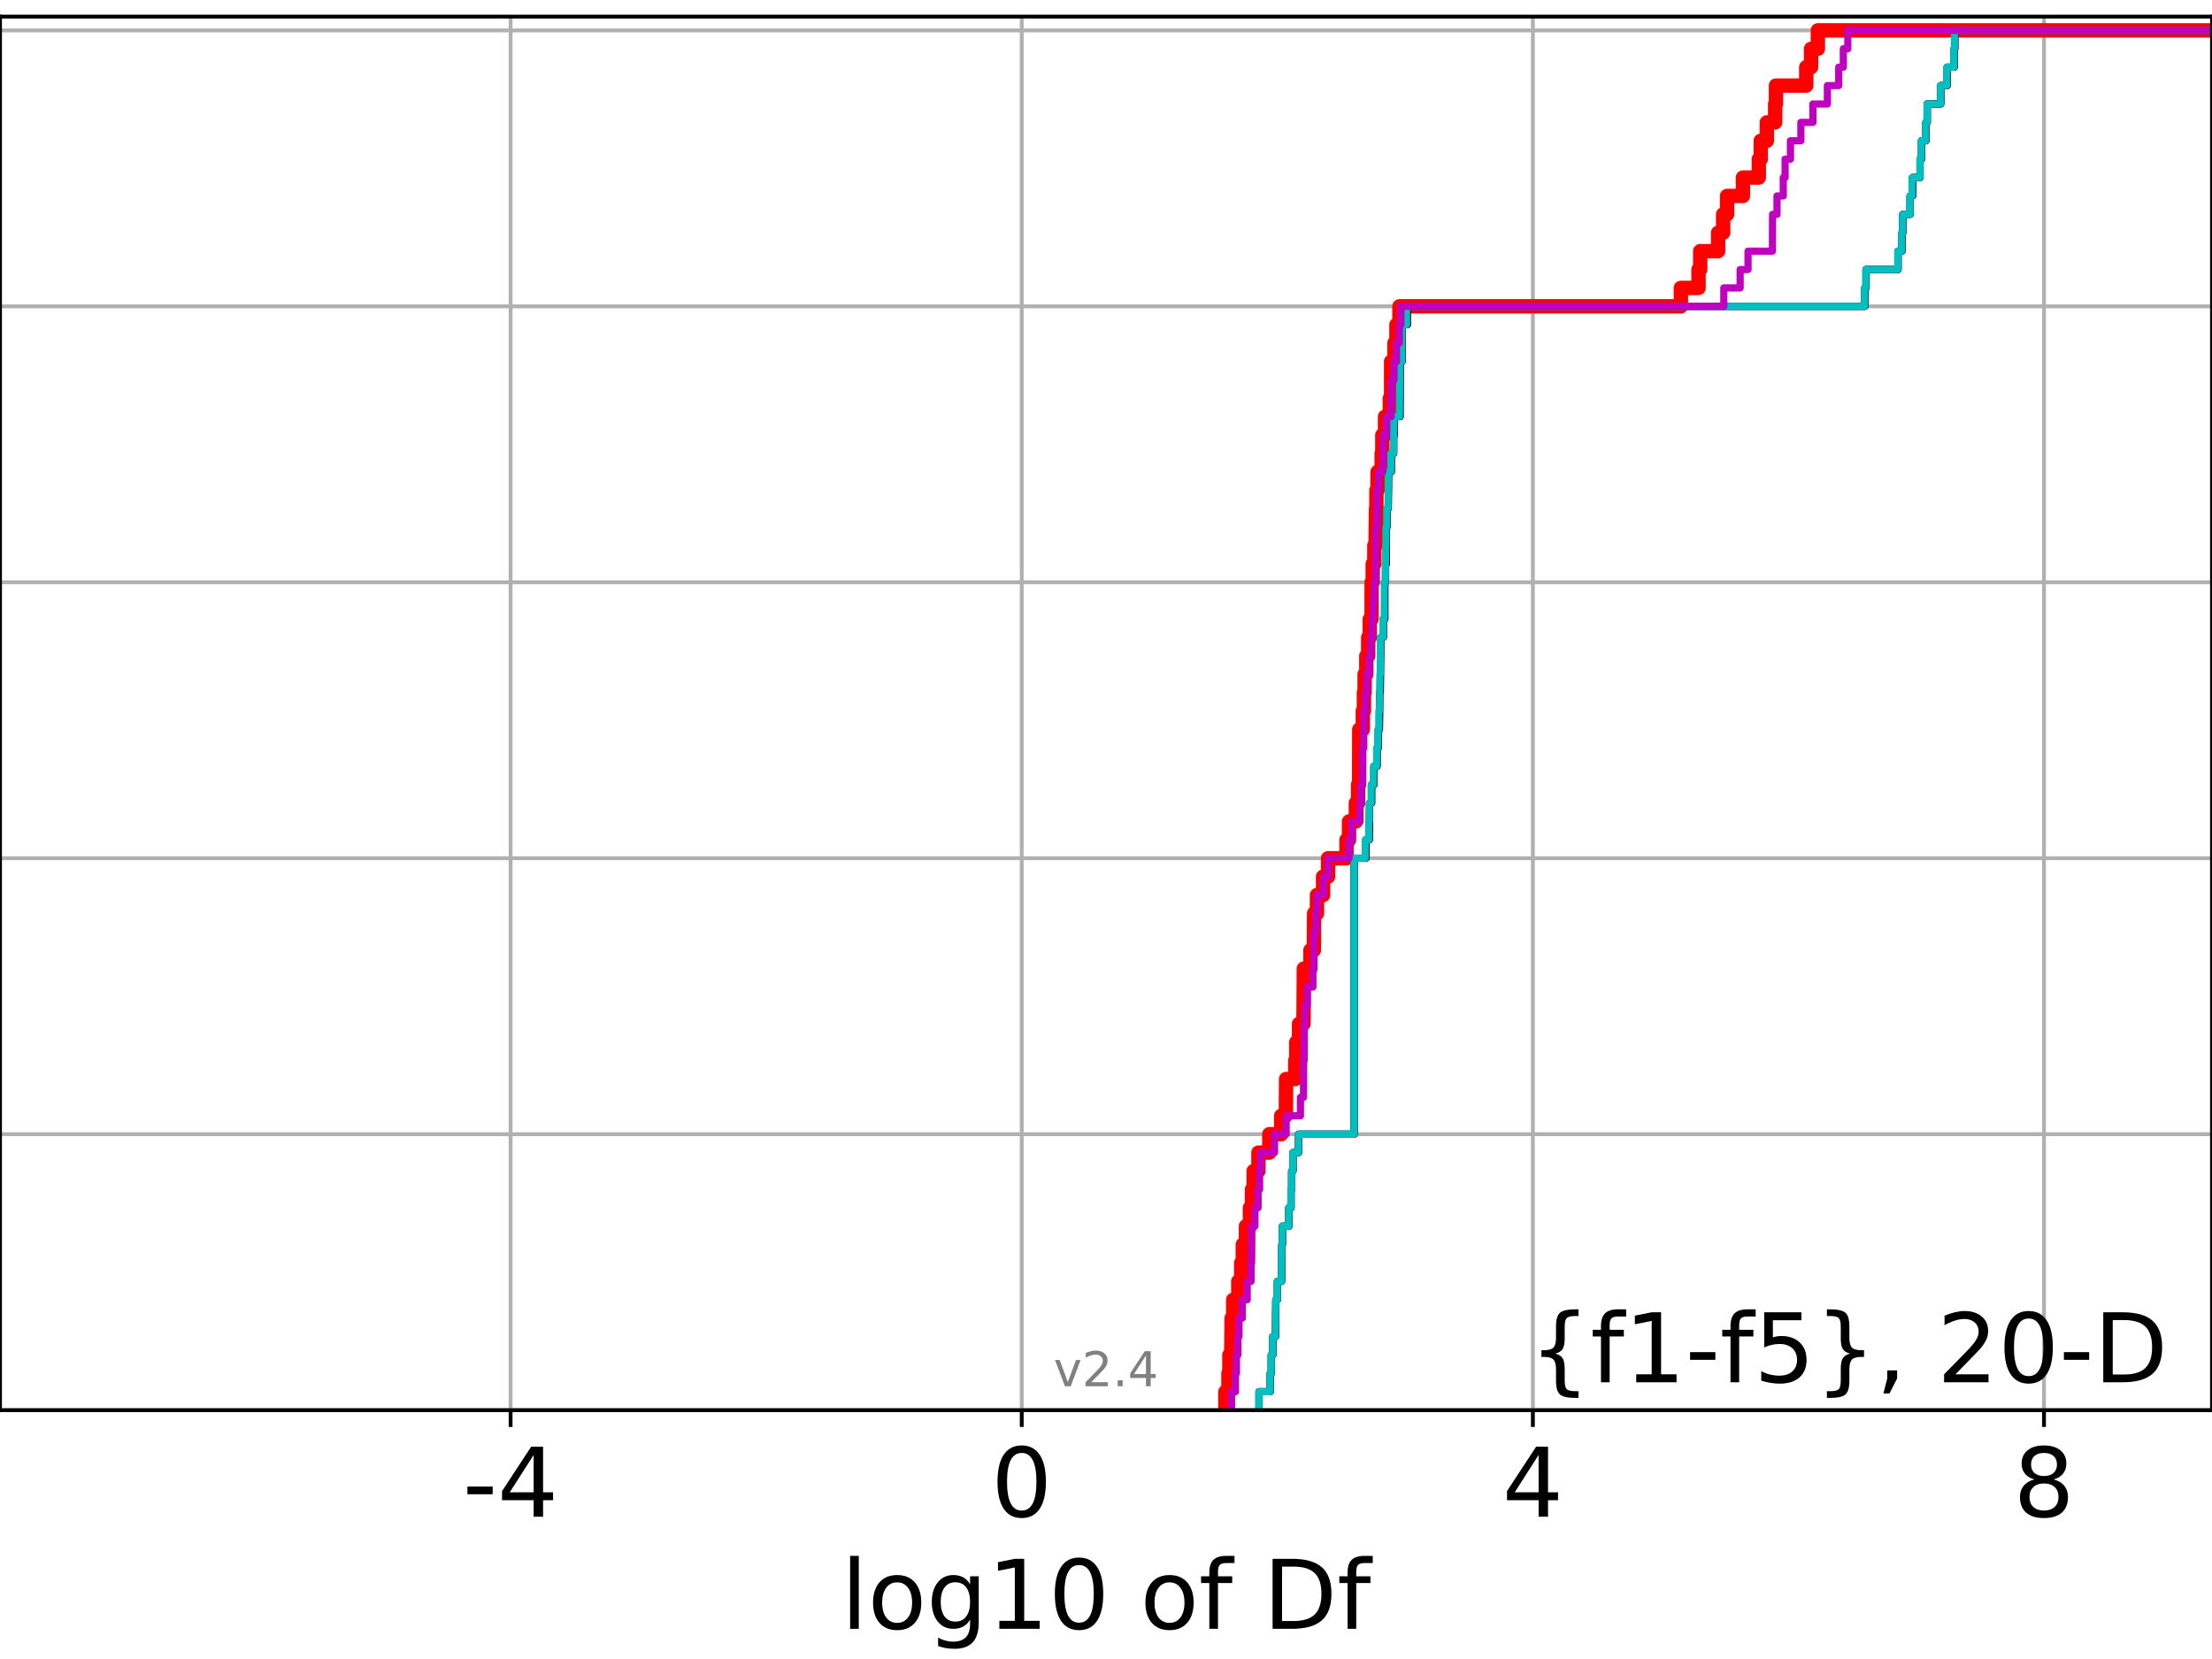 <?xml version="1.0" encoding="utf-8" standalone="no"?>
<!DOCTYPE svg PUBLIC "-//W3C//DTD SVG 1.1//EN"
  "http://www.w3.org/Graphics/SVG/1.1/DTD/svg11.dtd">
<!-- Created with matplotlib (https://matplotlib.org/) -->
<svg height="345.6pt" version="1.1" viewBox="0 0 460.8 345.6" width="460.8pt" xmlns="http://www.w3.org/2000/svg" xmlns:xlink="http://www.w3.org/1999/xlink">
 <defs>
  <style type="text/css">*{stroke-linecap:butt;stroke-linejoin:round;}</style>
 </defs>
 <g id="figure_1">
  <g id="patch_1">
   <path d="M 0 345.6 
L 460.8 345.6 
L 460.8 0 
L 0 0 
z
" style="fill:#ffffff;"/>
  </g>
  <g id="axes_1">
   <g id="patch_2">
    <path d="M 0 293.76 
L 460.8 293.76 
L 460.8 3.456 
L 0 3.456 
z
" style="fill:#ffffff;"/>
   </g>
   <g id="matplotlib.axis_1">
    <g id="xtick_1">
     <g id="line2d_1">
      <path clip-path="url(#p04102fc86c)" d="M 106.365 293.76 
L 106.365 3.456 
" style="fill:none;stroke:#b0b0b0;stroke-linecap:square;stroke-width:0.8;"/>
     </g>
     <g id="line2d_2">
      <defs>
       <path d="M 0 0 
L 0 3.5 
" id="m30e78bd4e6" style="stroke:#000000;stroke-width:0.8;"/>
      </defs>
      <g>
       <use style="stroke:#000000;stroke-width:0.8;" x="106.365" xlink:href="#m30e78bd4e6" y="293.76"/>
      </g>
     </g>
     <g id="text_1">
      <!-- -4 -->
      <g transform="translate(96.394 315.957)scale(0.2 -0.2)">
       <defs>
        <path d="M 4.891 31.391 
L 31.203 31.391 
L 31.203 23.391 
L 4.891 23.391 
z
" id="DejaVuSans-45"/>
        <path d="M 37.797 64.312 
L 12.891 25.391 
L 37.797 25.391 
z
M 35.203 72.906 
L 47.609 72.906 
L 47.609 25.391 
L 58.016 25.391 
L 58.016 17.188 
L 47.609 17.188 
L 47.609 0 
L 37.797 0 
L 37.797 17.188 
L 4.891 17.188 
L 4.891 26.703 
z
" id="DejaVuSans-52"/>
       </defs>
       <use xlink:href="#DejaVuSans-45"/>
       <use x="36.084" xlink:href="#DejaVuSans-52"/>
      </g>
     </g>
    </g>
    <g id="xtick_2">
     <g id="line2d_3">
      <path clip-path="url(#p04102fc86c)" d="M 212.845 293.76 
L 212.845 3.456 
" style="fill:none;stroke:#b0b0b0;stroke-linecap:square;stroke-width:0.8;"/>
     </g>
     <g id="line2d_4">
      <g>
       <use style="stroke:#000000;stroke-width:0.8;" x="212.845" xlink:href="#m30e78bd4e6" y="293.76"/>
      </g>
     </g>
     <g id="text_2">
      <!-- 0 -->
      <g transform="translate(206.482 315.957)scale(0.2 -0.2)">
       <defs>
        <path d="M 31.781 66.406 
Q 24.172 66.406 20.328 58.906 
Q 16.5 51.422 16.5 36.375 
Q 16.5 21.391 20.328 13.891 
Q 24.172 6.391 31.781 6.391 
Q 39.453 6.391 43.281 13.891 
Q 47.125 21.391 47.125 36.375 
Q 47.125 51.422 43.281 58.906 
Q 39.453 66.406 31.781 66.406 
z
M 31.781 74.219 
Q 44.047 74.219 50.516 64.516 
Q 56.984 54.828 56.984 36.375 
Q 56.984 17.969 50.516 8.266 
Q 44.047 -1.422 31.781 -1.422 
Q 19.531 -1.422 13.062 8.266 
Q 6.594 17.969 6.594 36.375 
Q 6.594 54.828 13.062 64.516 
Q 19.531 74.219 31.781 74.219 
z
" id="DejaVuSans-48"/>
       </defs>
       <use xlink:href="#DejaVuSans-48"/>
      </g>
     </g>
    </g>
    <g id="xtick_3">
     <g id="line2d_5">
      <path clip-path="url(#p04102fc86c)" d="M 319.324 293.76 
L 319.324 3.456 
" style="fill:none;stroke:#b0b0b0;stroke-linecap:square;stroke-width:0.8;"/>
     </g>
     <g id="line2d_6">
      <g>
       <use style="stroke:#000000;stroke-width:0.8;" x="319.324" xlink:href="#m30e78bd4e6" y="293.76"/>
      </g>
     </g>
     <g id="text_3">
      <!-- 4 -->
      <g transform="translate(312.962 315.957)scale(0.2 -0.2)">
       <use xlink:href="#DejaVuSans-52"/>
      </g>
     </g>
    </g>
    <g id="xtick_4">
     <g id="line2d_7">
      <path clip-path="url(#p04102fc86c)" d="M 425.804 293.76 
L 425.804 3.456 
" style="fill:none;stroke:#b0b0b0;stroke-linecap:square;stroke-width:0.8;"/>
     </g>
     <g id="line2d_8">
      <g>
       <use style="stroke:#000000;stroke-width:0.8;" x="425.804" xlink:href="#m30e78bd4e6" y="293.76"/>
      </g>
     </g>
     <g id="text_4">
      <!-- 8 -->
      <g transform="translate(419.442 315.957)scale(0.2 -0.2)">
       <defs>
        <path d="M 31.781 34.625 
Q 24.75 34.625 20.719 30.859 
Q 16.703 27.094 16.703 20.516 
Q 16.703 13.922 20.719 10.156 
Q 24.75 6.391 31.781 6.391 
Q 38.812 6.391 42.859 10.172 
Q 46.922 13.969 46.922 20.516 
Q 46.922 27.094 42.891 30.859 
Q 38.875 34.625 31.781 34.625 
z
M 21.922 38.812 
Q 15.578 40.375 12.031 44.719 
Q 8.5 49.078 8.5 55.328 
Q 8.5 64.062 14.719 69.141 
Q 20.953 74.219 31.781 74.219 
Q 42.672 74.219 48.875 69.141 
Q 55.078 64.062 55.078 55.328 
Q 55.078 49.078 51.531 44.719 
Q 48 40.375 41.703 38.812 
Q 48.828 37.156 52.797 32.312 
Q 56.781 27.484 56.781 20.516 
Q 56.781 9.906 50.312 4.234 
Q 43.844 -1.422 31.781 -1.422 
Q 19.734 -1.422 13.25 4.234 
Q 6.781 9.906 6.781 20.516 
Q 6.781 27.484 10.781 32.312 
Q 14.797 37.156 21.922 38.812 
z
M 18.312 54.391 
Q 18.312 48.734 21.844 45.562 
Q 25.391 42.391 31.781 42.391 
Q 38.141 42.391 41.719 45.562 
Q 45.312 48.734 45.312 54.391 
Q 45.312 60.062 41.719 63.234 
Q 38.141 66.406 31.781 66.406 
Q 25.391 66.406 21.844 63.234 
Q 18.312 60.062 18.312 54.391 
z
" id="DejaVuSans-56"/>
       </defs>
       <use xlink:href="#DejaVuSans-56"/>
      </g>
     </g>
    </g>
    <g id="text_5">
     <!-- log10 of Df -->
     <g transform="translate(175.214 339.313)scale(0.2 -0.2)">
      <defs>
       <path d="M 9.422 75.984 
L 18.406 75.984 
L 18.406 0 
L 9.422 0 
z
" id="DejaVuSans-108"/>
       <path d="M 30.609 48.391 
Q 23.391 48.391 19.188 42.75 
Q 14.984 37.109 14.984 27.297 
Q 14.984 17.484 19.156 11.844 
Q 23.344 6.203 30.609 6.203 
Q 37.797 6.203 41.984 11.859 
Q 46.188 17.531 46.188 27.297 
Q 46.188 37.016 41.984 42.703 
Q 37.797 48.391 30.609 48.391 
z
M 30.609 56 
Q 42.328 56 49.016 48.375 
Q 55.719 40.766 55.719 27.297 
Q 55.719 13.875 49.016 6.219 
Q 42.328 -1.422 30.609 -1.422 
Q 18.844 -1.422 12.172 6.219 
Q 5.516 13.875 5.516 27.297 
Q 5.516 40.766 12.172 48.375 
Q 18.844 56 30.609 56 
z
" id="DejaVuSans-111"/>
       <path d="M 45.406 27.984 
Q 45.406 37.75 41.375 43.109 
Q 37.359 48.484 30.078 48.484 
Q 22.859 48.484 18.828 43.109 
Q 14.797 37.75 14.797 27.984 
Q 14.797 18.266 18.828 12.891 
Q 22.859 7.516 30.078 7.516 
Q 37.359 7.516 41.375 12.891 
Q 45.406 18.266 45.406 27.984 
z
M 54.391 6.781 
Q 54.391 -7.172 48.188 -13.984 
Q 42 -20.797 29.203 -20.797 
Q 24.469 -20.797 20.266 -20.094 
Q 16.062 -19.391 12.109 -17.922 
L 12.109 -9.188 
Q 16.062 -11.328 19.922 -12.344 
Q 23.781 -13.375 27.781 -13.375 
Q 36.625 -13.375 41.016 -8.766 
Q 45.406 -4.156 45.406 5.172 
L 45.406 9.625 
Q 42.625 4.781 38.281 2.391 
Q 33.938 0 27.875 0 
Q 17.828 0 11.672 7.656 
Q 5.516 15.328 5.516 27.984 
Q 5.516 40.672 11.672 48.328 
Q 17.828 56 27.875 56 
Q 33.938 56 38.281 53.609 
Q 42.625 51.219 45.406 46.391 
L 45.406 54.688 
L 54.391 54.688 
z
" id="DejaVuSans-103"/>
       <path d="M 12.406 8.297 
L 28.516 8.297 
L 28.516 63.922 
L 10.984 60.406 
L 10.984 69.391 
L 28.422 72.906 
L 38.281 72.906 
L 38.281 8.297 
L 54.391 8.297 
L 54.391 0 
L 12.406 0 
z
" id="DejaVuSans-49"/>
       <path id="DejaVuSans-32"/>
       <path d="M 37.109 75.984 
L 37.109 68.5 
L 28.516 68.5 
Q 23.688 68.5 21.797 66.547 
Q 19.922 64.594 19.922 59.516 
L 19.922 54.688 
L 34.719 54.688 
L 34.719 47.703 
L 19.922 47.703 
L 19.922 0 
L 10.891 0 
L 10.891 47.703 
L 2.297 47.703 
L 2.297 54.688 
L 10.891 54.688 
L 10.891 58.5 
Q 10.891 67.625 15.141 71.797 
Q 19.391 75.984 28.609 75.984 
z
" id="DejaVuSans-102"/>
       <path d="M 19.672 64.797 
L 19.672 8.109 
L 31.594 8.109 
Q 46.688 8.109 53.688 14.938 
Q 60.688 21.781 60.688 36.531 
Q 60.688 51.172 53.688 57.984 
Q 46.688 64.797 31.594 64.797 
z
M 9.812 72.906 
L 30.078 72.906 
Q 51.266 72.906 61.172 64.094 
Q 71.094 55.281 71.094 36.531 
Q 71.094 17.672 61.125 8.828 
Q 51.172 0 30.078 0 
L 9.812 0 
z
" id="DejaVuSans-68"/>
      </defs>
      <use xlink:href="#DejaVuSans-108"/>
      <use x="27.783" xlink:href="#DejaVuSans-111"/>
      <use x="88.965" xlink:href="#DejaVuSans-103"/>
      <use x="152.441" xlink:href="#DejaVuSans-49"/>
      <use x="216.064" xlink:href="#DejaVuSans-48"/>
      <use x="279.688" xlink:href="#DejaVuSans-32"/>
      <use x="311.475" xlink:href="#DejaVuSans-111"/>
      <use x="372.656" xlink:href="#DejaVuSans-102"/>
      <use x="407.861" xlink:href="#DejaVuSans-32"/>
      <use x="439.648" xlink:href="#DejaVuSans-68"/>
      <use x="516.65" xlink:href="#DejaVuSans-102"/>
     </g>
    </g>
   </g>
   <g id="matplotlib.axis_2">
    <g id="ytick_1">
     <g id="line2d_9">
      <path clip-path="url(#p04102fc86c)" d="M 0 293.76 
L 460.8 293.76 
" style="fill:none;stroke:#b0b0b0;stroke-linecap:square;stroke-width:0.8;"/>
     </g>
     <g id="line2d_10">
      <defs>
       <path d="M 0 0 
L -3.5 0 
" id="mb11730f06c" style="stroke:#000000;stroke-width:0.8;"/>
      </defs>
      <g>
       <use style="stroke:#000000;stroke-width:0.8;" x="0" xlink:href="#mb11730f06c" y="293.76"/>
      </g>
     </g>
    </g>
    <g id="ytick_2">
     <g id="line2d_11">
      <path clip-path="url(#p04102fc86c)" d="M 0 236.274 
L 460.8 236.274 
" style="fill:none;stroke:#b0b0b0;stroke-linecap:square;stroke-width:0.8;"/>
     </g>
     <g id="line2d_12">
      <g>
       <use style="stroke:#000000;stroke-width:0.8;" x="0" xlink:href="#mb11730f06c" y="236.274"/>
      </g>
     </g>
    </g>
    <g id="ytick_3">
     <g id="line2d_13">
      <path clip-path="url(#p04102fc86c)" d="M 0 178.788 
L 460.8 178.788 
" style="fill:none;stroke:#b0b0b0;stroke-linecap:square;stroke-width:0.8;"/>
     </g>
     <g id="line2d_14">
      <g>
       <use style="stroke:#000000;stroke-width:0.8;" x="0" xlink:href="#mb11730f06c" y="178.788"/>
      </g>
     </g>
    </g>
    <g id="ytick_4">
     <g id="line2d_15">
      <path clip-path="url(#p04102fc86c)" d="M 0 121.302 
L 460.8 121.302 
" style="fill:none;stroke:#b0b0b0;stroke-linecap:square;stroke-width:0.8;"/>
     </g>
     <g id="line2d_16">
      <g>
       <use style="stroke:#000000;stroke-width:0.8;" x="0" xlink:href="#mb11730f06c" y="121.302"/>
      </g>
     </g>
    </g>
    <g id="ytick_5">
     <g id="line2d_17">
      <path clip-path="url(#p04102fc86c)" d="M 0 63.816 
L 460.8 63.816 
" style="fill:none;stroke:#b0b0b0;stroke-linecap:square;stroke-width:0.8;"/>
     </g>
     <g id="line2d_18">
      <g>
       <use style="stroke:#000000;stroke-width:0.8;" x="0" xlink:href="#mb11730f06c" y="63.816"/>
      </g>
     </g>
    </g>
    <g id="ytick_6">
     <g id="line2d_19">
      <path clip-path="url(#p04102fc86c)" d="M 0 6.33 
L 460.8 6.33 
" style="fill:none;stroke:#b0b0b0;stroke-linecap:square;stroke-width:0.8;"/>
     </g>
     <g id="line2d_20">
      <g>
       <use style="stroke:#000000;stroke-width:0.8;" x="0" xlink:href="#mb11730f06c" y="6.33"/>
      </g>
     </g>
    </g>
   </g>
   <g id="line2d_21">
    <path clip-path="url(#p04102fc86c)" d="M 255.278 293.76 
L 255.278 289.928 
L 255.909 289.928 
L 255.909 286.095 
L 256.105 286.095 
L 256.105 282.263 
L 256.487 282.263 
L 256.569 274.598 
L 256.897 274.598 
L 256.897 270.766 
L 257.962 270.766 
L 257.962 266.933 
L 258.567 266.933 
L 258.567 263.101 
L 258.901 263.101 
L 258.901 259.268 
L 259.558 259.268 
L 259.558 255.436 
L 260.396 255.436 
L 260.396 251.604 
L 260.817 251.604 
L 260.817 247.771 
L 261.168 247.771 
L 261.168 243.939 
L 262.16 243.939 
L 262.16 240.106 
L 264.43 240.106 
L 264.43 236.274 
L 266.903 236.274 
L 266.903 232.442 
L 267.865 232.442 
L 267.921 224.777 
L 269.831 224.777 
L 269.831 220.944 
L 270.045 220.944 
L 270.045 217.112 
L 270.616 217.112 
L 270.616 213.28 
L 271.541 213.28 
L 271.612 201.782 
L 272.993 201.782 
L 272.993 197.95 
L 273.698 197.95 
L 273.756 190.285 
L 274.351 190.285 
L 274.351 186.453 
L 275.624 186.453 
L 275.624 182.621 
L 276.667 182.621 
L 276.667 178.788 
L 280.506 178.788 
L 280.506 174.956 
L 281.034 174.956 
L 281.034 171.123 
L 282.452 171.123 
L 282.452 167.291 
L 282.921 167.291 
L 282.921 163.459 
L 283.132 163.459 
L 283.163 151.961 
L 283.899 151.961 
L 283.899 148.129 
L 284.129 148.129 
L 284.129 144.297 
L 284.274 144.297 
L 284.274 140.464 
L 284.631 140.464 
L 284.631 136.632 
L 285.025 136.632 
L 285.025 132.799 
L 285.35 132.799 
L 285.35 128.967 
L 285.726 128.967 
L 285.739 121.302 
L 285.964 121.302 
L 285.964 117.47 
L 286.305 117.47 
L 286.305 113.637 
L 286.559 113.637 
L 286.653 105.973 
L 286.729 105.973 
L 286.729 102.14 
L 286.975 102.14 
L 286.975 98.308 
L 287.827 98.308 
L 287.827 94.475 
L 287.97 94.475 
L 287.97 90.643 
L 288.531 90.643 
L 288.531 86.811 
L 289.533 86.811 
L 289.533 82.978 
L 289.794 82.978 
L 289.798 75.313 
L 290.487 75.313 
L 290.487 71.481 
L 290.909 71.481 
L 290.909 67.649 
L 291.533 67.649 
L 291.533 63.816 
L 350.158 63.816 
L 350.158 59.984 
L 353.834 59.984 
L 353.834 56.151 
L 354.189 56.151 
L 354.189 52.319 
L 357.915 52.319 
L 357.915 48.487 
L 358.964 48.487 
L 358.964 44.654 
L 359.783 44.654 
L 359.783 40.822 
L 363.082 40.822 
L 363.082 36.989 
L 366.392 36.989 
L 366.392 33.157 
L 366.798 33.157 
L 366.798 29.325 
L 368.068 29.325 
L 368.068 25.492 
L 369.802 25.492 
L 369.802 21.66 
L 369.97 21.66 
L 369.97 17.827 
L 376.278 17.827 
L 376.278 13.995 
L 377.283 13.995 
L 377.283 10.163 
L 378.698 10.163 
L 378.698 6.33 
L 378.698 6.33 
L 460.8 6.33 
L 460.8 6.33 
" style="fill:none;stroke:#ff0000;stroke-linecap:square;stroke-width:3;"/>
   </g>
   <g id="line2d_22">
    <path clip-path="url(#p04102fc86c)" d="M 262.282 293.76 
L 262.282 289.928 
L 264.617 289.928 
L 264.617 286.095 
L 264.837 286.095 
L 264.837 282.263 
L 265.151 282.263 
L 265.151 278.43 
L 265.707 278.43 
L 265.786 270.766 
L 266.113 270.766 
L 266.113 266.933 
L 266.979 266.933 
L 267.034 259.268 
L 267.15 259.268 
L 267.15 255.436 
L 268.493 255.436 
L 268.493 251.604 
L 268.948 251.604 
L 268.948 247.771 
L 269.087 247.771 
L 269.087 243.939 
L 269.351 243.939 
L 269.351 240.106 
L 270.512 240.106 
L 270.512 236.274 
L 282.09 236.274 
L 282.09 178.788 
L 284.549 178.788 
L 284.549 174.956 
L 285.234 174.956 
L 285.321 167.291 
L 285.733 167.291 
L 285.733 163.459 
L 286.233 163.459 
L 286.233 159.626 
L 286.869 159.626 
L 286.869 155.794 
L 287.14 155.794 
L 287.14 151.961 
L 287.356 151.961 
L 287.433 144.297 
L 287.539 144.297 
L 287.632 132.799 
L 288.163 132.799 
L 288.163 128.967 
L 288.478 128.967 
L 288.479 121.302 
L 288.643 121.302 
L 288.643 117.47 
L 288.807 117.47 
L 288.822 109.805 
L 288.939 109.805 
L 288.939 105.973 
L 289.199 105.973 
L 289.266 98.308 
L 289.828 98.308 
L 289.828 94.475 
L 290.325 94.475 
L 290.325 90.643 
L 290.47 90.643 
L 290.47 86.811 
L 291.645 86.811 
L 291.688 75.313 
L 292.079 75.313 
L 292.109 67.649 
L 293.171 67.649 
L 293.171 63.816 
L 388.481 63.816 
L 388.481 59.984 
L 388.736 59.984 
L 388.736 56.151 
L 395.399 56.151 
L 395.399 52.319 
L 396.225 52.319 
L 396.225 48.487 
L 396.391 48.487 
L 396.391 44.654 
L 397.914 44.654 
L 397.914 40.822 
L 398.435 40.822 
L 398.435 36.989 
L 399.984 36.989 
L 399.984 33.157 
L 400.296 33.157 
L 400.296 29.325 
L 401.206 29.325 
L 401.206 25.492 
L 401.481 25.492 
L 401.481 21.66 
L 404.291 21.66 
L 404.291 17.827 
L 405.642 17.827 
L 405.642 13.995 
L 407.081 13.995 
L 407.081 10.163 
L 407.215 10.163 
L 407.215 6.33 
L 407.215 6.33 
L 460.8 6.33 
L 460.8 6.33 
" style="fill:none;stroke:#00bfbf;stroke-linecap:square;stroke-width:1.5;"/>
   </g>
   <g id="line2d_23">
    <path clip-path="url(#p04102fc86c)" d="M 262.282 293.76 
L 262.282 289.928 
L 264.617 289.928 
L 264.617 286.095 
L 264.837 286.095 
L 264.837 282.263 
L 265.151 282.263 
L 265.151 278.43 
L 265.707 278.43 
L 265.786 270.766 
L 266.113 270.766 
L 266.113 266.933 
L 266.979 266.933 
L 267.034 259.268 
L 267.15 259.268 
L 267.15 255.436 
L 268.493 255.436 
L 268.493 251.604 
L 268.948 251.604 
L 268.948 247.771 
L 269.087 247.771 
L 269.087 243.939 
L 269.351 243.939 
L 269.351 240.106 
L 270.512 240.106 
L 270.512 236.274 
L 282.09 236.274 
L 282.09 178.788 
L 284.548 178.788 
L 284.548 174.956 
L 285.234 174.956 
L 285.32 167.291 
L 285.732 167.291 
L 285.732 163.459 
L 286.233 163.459 
L 286.233 159.626 
L 286.868 159.626 
L 286.868 155.794 
L 287.139 155.794 
L 287.139 151.961 
L 287.355 151.961 
L 287.433 144.297 
L 287.539 144.297 
L 287.631 132.799 
L 288.162 132.799 
L 288.162 128.967 
L 288.477 128.967 
L 288.478 121.302 
L 288.642 121.302 
L 288.642 117.47 
L 288.806 117.47 
L 288.82 109.805 
L 288.939 109.805 
L 288.939 105.973 
L 289.199 105.973 
L 289.266 98.308 
L 289.827 98.308 
L 289.827 94.475 
L 290.324 94.475 
L 290.324 90.643 
L 290.469 90.643 
L 290.469 86.811 
L 291.644 86.811 
L 291.687 75.313 
L 292.079 75.313 
L 292.109 67.649 
L 293.17 67.649 
L 293.17 63.816 
L 388.48 63.816 
L 388.48 59.984 
L 388.735 59.984 
L 388.735 56.151 
L 395.398 56.151 
L 395.398 52.319 
L 396.223 52.319 
L 396.223 48.487 
L 396.389 48.487 
L 396.389 44.654 
L 397.913 44.654 
L 397.913 40.822 
L 398.433 40.822 
L 398.433 36.989 
L 399.983 36.989 
L 399.983 33.157 
L 400.295 33.157 
L 400.295 29.325 
L 401.205 29.325 
L 401.205 25.492 
L 401.48 25.492 
L 401.48 21.66 
L 404.29 21.66 
L 404.29 17.827 
L 405.64 17.827 
L 405.64 13.995 
L 407.08 13.995 
L 407.08 10.163 
L 407.214 10.163 
L 407.214 6.33 
L 407.214 6.33 
L 460.8 6.33 
L 460.8 6.33 
" style="fill:none;stroke:#bf00bf;stroke-linecap:square;stroke-width:1.5;"/>
   </g>
   <g id="line2d_24">
    <path clip-path="url(#p04102fc86c)" d="M 262.281 293.76 
L 262.281 289.928 
L 264.615 289.928 
L 264.615 286.095 
L 264.836 286.095 
L 264.836 282.263 
L 265.15 282.263 
L 265.15 278.43 
L 265.706 278.43 
L 265.785 270.766 
L 266.112 270.766 
L 266.112 266.933 
L 266.978 266.933 
L 267.033 259.268 
L 267.148 259.268 
L 267.148 255.436 
L 268.492 255.436 
L 268.492 251.604 
L 268.947 251.604 
L 268.947 247.771 
L 269.086 247.771 
L 269.086 243.939 
L 269.35 243.939 
L 269.35 240.106 
L 270.511 240.106 
L 270.511 236.274 
L 282.09 236.274 
L 282.09 178.788 
L 284.542 178.788 
L 284.542 174.956 
L 285.229 174.956 
L 285.317 167.291 
L 285.729 167.291 
L 285.729 163.459 
L 286.228 163.459 
L 286.228 159.626 
L 286.864 159.626 
L 286.864 155.794 
L 287.135 155.794 
L 287.135 151.961 
L 287.351 151.961 
L 287.43 144.297 
L 287.535 144.297 
L 287.628 132.799 
L 288.16 132.799 
L 288.16 128.967 
L 288.472 128.967 
L 288.474 121.302 
L 288.64 121.302 
L 288.64 117.47 
L 288.802 117.47 
L 288.815 109.805 
L 288.936 109.805 
L 288.936 105.973 
L 289.196 105.973 
L 289.264 98.308 
L 289.825 98.308 
L 289.825 94.475 
L 290.323 94.475 
L 290.323 90.643 
L 290.466 90.643 
L 290.466 86.811 
L 291.642 86.811 
L 291.685 75.313 
L 292.076 75.313 
L 292.106 67.649 
L 293.166 67.649 
L 293.166 63.816 
L 388.478 63.816 
L 388.478 59.984 
L 388.733 59.984 
L 388.733 56.151 
L 395.396 56.151 
L 395.396 52.319 
L 396.222 52.319 
L 396.222 48.487 
L 396.388 48.487 
L 396.388 44.654 
L 397.912 44.654 
L 397.912 40.822 
L 398.429 40.822 
L 398.429 36.989 
L 399.983 36.989 
L 399.983 33.157 
L 400.293 33.157 
L 400.293 29.325 
L 401.203 29.325 
L 401.203 25.492 
L 401.479 25.492 
L 401.479 21.66 
L 404.289 21.66 
L 404.289 17.827 
L 405.638 17.827 
L 405.638 13.995 
L 407.078 13.995 
L 407.078 10.163 
L 407.212 10.163 
L 407.212 6.33 
L 407.212 6.33 
L 460.8 6.33 
L 460.8 6.33 
" style="fill:none;stroke:#000000;stroke-linecap:square;stroke-width:1.5;"/>
   </g>
   <g id="line2d_25">
    <path clip-path="url(#p04102fc86c)" d="M 262.253 293.76 
L 262.253 289.928 
L 264.59 289.928 
L 264.59 286.095 
L 264.808 286.095 
L 264.808 282.263 
L 265.122 282.263 
L 265.122 278.43 
L 265.681 278.43 
L 265.758 270.766 
L 266.087 270.766 
L 266.087 266.933 
L 266.955 266.933 
L 267.01 259.268 
L 267.124 259.268 
L 267.124 255.436 
L 268.469 255.436 
L 268.469 251.604 
L 268.923 251.604 
L 268.923 247.771 
L 269.064 247.771 
L 269.064 243.939 
L 269.329 243.939 
L 269.329 240.106 
L 270.489 240.106 
L 270.489 236.274 
L 282.083 236.274 
L 282.084 178.788 
L 284.419 178.788 
L 284.419 174.956 
L 285.133 174.956 
L 285.133 171.123 
L 285.251 171.123 
L 285.251 167.291 
L 285.635 167.291 
L 285.635 163.459 
L 286.14 163.459 
L 286.14 159.626 
L 286.775 159.626 
L 286.775 155.794 
L 287.044 155.794 
L 287.044 151.961 
L 287.236 151.961 
L 287.236 148.129 
L 287.367 148.129 
L 287.461 140.464 
L 287.532 140.464 
L 287.557 132.799 
L 288.1 132.799 
L 288.1 128.967 
L 288.366 128.967 
L 288.376 121.302 
L 288.597 121.302 
L 288.664 113.637 
L 288.717 113.637 
L 288.717 109.805 
L 288.883 109.805 
L 288.883 105.973 
L 289.141 105.973 
L 289.203 98.308 
L 289.75 98.308 
L 289.75 94.475 
L 290.287 94.475 
L 290.391 86.811 
L 291.53 86.811 
L 291.613 75.313 
L 292.018 75.313 
L 292.051 67.649 
L 293.02 67.649 
L 293.02 63.816 
L 388.417 63.816 
L 388.417 59.984 
L 388.676 59.984 
L 388.676 56.151 
L 395.351 56.151 
L 395.351 52.319 
L 396.169 52.319 
L 396.169 48.487 
L 396.353 48.487 
L 396.353 44.654 
L 397.883 44.654 
L 397.883 40.822 
L 398.337 40.822 
L 398.337 36.989 
L 399.951 36.989 
L 399.951 33.157 
L 400.248 33.157 
L 400.248 29.325 
L 401.153 29.325 
L 401.153 25.492 
L 401.44 25.492 
L 401.44 21.66 
L 404.25 21.66 
L 404.25 17.827 
L 405.57 17.827 
L 405.57 13.995 
L 407.015 13.995 
L 407.015 10.163 
L 407.148 10.163 
L 407.148 6.33 
L 407.148 6.33 
L 460.8 6.33 
L 460.8 6.33 
" style="fill:none;stroke:#00bfbf;stroke-linecap:square;stroke-width:1.5;"/>
   </g>
   <g id="line2d_26">
    <path clip-path="url(#p04102fc86c)" d="M 256.557 293.76 
L 256.557 289.928 
L 257.374 289.928 
L 257.374 286.095 
L 257.578 286.095 
L 257.578 282.263 
L 257.878 282.263 
L 257.878 278.43 
L 258.106 278.43 
L 258.106 274.598 
L 258.793 274.598 
L 258.793 270.766 
L 259.814 270.766 
L 259.814 266.933 
L 260.622 266.933 
L 260.622 263.101 
L 260.744 263.101 
L 260.79 255.436 
L 261.427 255.436 
L 261.427 251.604 
L 262.079 251.604 
L 262.079 247.771 
L 262.4 247.771 
L 262.4 243.939 
L 262.61 243.939 
L 262.61 240.106 
L 265.509 240.106 
L 265.509 236.274 
L 267.93 236.274 
L 267.93 232.442 
L 270.907 232.442 
L 270.907 228.609 
L 271.541 228.609 
L 271.586 220.944 
L 271.679 220.944 
L 271.731 213.28 
L 271.85 213.28 
L 271.85 209.447 
L 272.329 209.447 
L 272.329 205.615 
L 273.504 205.615 
L 273.504 201.782 
L 273.698 201.782 
L 273.709 194.118 
L 274.114 194.118 
L 274.114 190.285 
L 274.351 190.285 
L 274.351 186.453 
L 275.719 186.453 
L 275.719 182.621 
L 276.667 182.621 
L 276.667 178.788 
L 281.033 178.788 
L 281.033 174.956 
L 281.61 174.956 
L 281.61 171.123 
L 283.33 171.123 
L 283.33 167.291 
L 283.535 167.291 
L 283.535 163.459 
L 283.83 163.459 
L 283.839 155.794 
L 284.099 155.794 
L 284.127 148.129 
L 284.46 148.129 
L 284.46 144.297 
L 284.72 144.297 
L 284.72 140.464 
L 285.227 140.464 
L 285.227 136.632 
L 285.586 136.632 
L 285.586 132.799 
L 285.864 132.799 
L 285.864 128.967 
L 286.073 128.967 
L 286.073 125.135 
L 286.283 125.135 
L 286.283 121.302 
L 286.537 121.302 
L 286.625 109.805 
L 286.835 109.805 
L 286.869 102.14 
L 287.157 102.14 
L 287.157 98.308 
L 288.07 98.308 
L 288.177 90.643 
L 288.834 90.643 
L 288.834 86.811 
L 289.778 86.811 
L 289.778 82.978 
L 289.891 82.978 
L 289.891 79.146 
L 290.396 79.146 
L 290.396 75.313 
L 290.913 75.313 
L 290.913 71.481 
L 291.503 71.481 
L 291.503 67.649 
L 291.836 67.649 
L 291.836 63.816 
L 359.104 63.816 
L 359.104 59.984 
L 362.504 59.984 
L 362.504 56.151 
L 364.148 56.151 
L 364.148 52.319 
L 369.228 52.319 
L 369.26 44.654 
L 370.187 44.654 
L 370.187 40.822 
L 371.483 40.822 
L 371.483 36.989 
L 371.869 36.989 
L 371.869 33.157 
L 372.986 33.157 
L 372.986 29.325 
L 375.157 29.325 
L 375.157 25.492 
L 377.667 25.492 
L 377.667 21.66 
L 380.682 21.66 
L 380.682 17.827 
L 383.04 17.827 
L 383.04 13.995 
L 384.005 13.995 
L 384.005 10.163 
L 384.934 10.163 
L 384.934 6.33 
L 384.934 6.33 
L 460.8 6.33 
L 460.8 6.33 
" style="fill:none;stroke:#bf00bf;stroke-linecap:square;stroke-width:1.5;"/>
   </g>
   <g id="patch_3">
    <path d="M 0 293.76 
L 0 3.456 
" style="fill:none;stroke:#000000;stroke-linecap:square;stroke-linejoin:miter;stroke-width:0.8;"/>
   </g>
   <g id="patch_4">
    <path d="M 460.8 293.76 
L 460.8 3.456 
" style="fill:none;stroke:#000000;stroke-linecap:square;stroke-linejoin:miter;stroke-width:0.8;"/>
   </g>
   <g id="patch_5">
    <path d="M 0 293.76 
L 460.8 293.76 
" style="fill:none;stroke:#000000;stroke-linecap:square;stroke-linejoin:miter;stroke-width:0.8;"/>
   </g>
   <g id="patch_6">
    <path d="M 0 3.456 
L 460.8 3.456 
" style="fill:none;stroke:#000000;stroke-linecap:square;stroke-linejoin:miter;stroke-width:0.8;"/>
   </g>
   <g id="text_6">
    <!-- {f1-f5}, 20-D -->
    <g transform="translate(318.609 287.954)scale(0.2 -0.2)">
     <defs>
      <path d="M 51.125 -9.281 
L 51.125 -16.312 
L 48.094 -16.312 
Q 35.938 -16.312 31.812 -12.688 
Q 27.688 -9.078 27.688 1.703 
L 27.688 13.375 
Q 27.688 20.75 25.047 23.578 
Q 22.406 26.422 15.484 26.422 
L 12.5 26.422 
L 12.5 33.406 
L 15.484 33.406 
Q 22.469 33.406 25.078 36.203 
Q 27.688 39.016 27.688 46.297 
L 27.688 58.016 
Q 27.688 68.797 31.812 72.391 
Q 35.938 75.984 48.094 75.984 
L 51.125 75.984 
L 51.125 69 
L 47.797 69 
Q 40.922 69 38.812 66.844 
Q 36.719 64.703 36.719 57.812 
L 36.719 45.703 
Q 36.719 38.031 34.5 34.562 
Q 32.281 31.109 26.906 29.891 
Q 32.328 28.562 34.516 25.094 
Q 36.719 21.625 36.719 14.016 
L 36.719 1.906 
Q 36.719 -4.984 38.812 -7.125 
Q 40.922 -9.281 47.797 -9.281 
z
" id="DejaVuSans-123"/>
      <path d="M 10.797 72.906 
L 49.516 72.906 
L 49.516 64.594 
L 19.828 64.594 
L 19.828 46.734 
Q 21.969 47.469 24.109 47.828 
Q 26.266 48.188 28.422 48.188 
Q 40.625 48.188 47.75 41.5 
Q 54.891 34.812 54.891 23.391 
Q 54.891 11.625 47.562 5.094 
Q 40.234 -1.422 26.906 -1.422 
Q 22.312 -1.422 17.547 -0.641 
Q 12.797 0.141 7.719 1.703 
L 7.719 11.625 
Q 12.109 9.234 16.797 8.062 
Q 21.484 6.891 26.703 6.891 
Q 35.156 6.891 40.078 11.328 
Q 45.016 15.766 45.016 23.391 
Q 45.016 31 40.078 35.438 
Q 35.156 39.891 26.703 39.891 
Q 22.75 39.891 18.812 39.016 
Q 14.891 38.141 10.797 36.281 
z
" id="DejaVuSans-53"/>
      <path d="M 12.5 -9.281 
L 15.922 -9.281 
Q 22.75 -9.281 24.828 -7.172 
Q 26.906 -5.078 26.906 1.906 
L 26.906 14.016 
Q 26.906 21.625 29.094 25.094 
Q 31.297 28.562 36.719 29.891 
Q 31.297 31.109 29.094 34.562 
Q 26.906 38.031 26.906 45.703 
L 26.906 57.812 
Q 26.906 64.75 24.828 66.875 
Q 22.75 69 15.922 69 
L 12.5 69 
L 12.5 75.984 
L 15.578 75.984 
Q 27.734 75.984 31.812 72.391 
Q 35.891 68.797 35.891 58.016 
L 35.891 46.297 
Q 35.891 39.016 38.516 36.203 
Q 41.156 33.406 48.094 33.406 
L 51.125 33.406 
L 51.125 26.422 
L 48.094 26.422 
Q 41.156 26.422 38.516 23.578 
Q 35.891 20.75 35.891 13.375 
L 35.891 1.703 
Q 35.891 -9.078 31.812 -12.688 
Q 27.734 -16.312 15.578 -16.312 
L 12.5 -16.312 
z
" id="DejaVuSans-125"/>
      <path d="M 11.719 12.406 
L 22.016 12.406 
L 22.016 4 
L 14.016 -11.625 
L 7.719 -11.625 
L 11.719 4 
z
" id="DejaVuSans-44"/>
      <path d="M 19.188 8.297 
L 53.609 8.297 
L 53.609 0 
L 7.328 0 
L 7.328 8.297 
Q 12.938 14.109 22.625 23.891 
Q 32.328 33.688 34.812 36.531 
Q 39.547 41.844 41.422 45.531 
Q 43.312 49.219 43.312 52.781 
Q 43.312 58.594 39.234 62.25 
Q 35.156 65.922 28.609 65.922 
Q 23.969 65.922 18.812 64.312 
Q 13.672 62.703 7.812 59.422 
L 7.812 69.391 
Q 13.766 71.781 18.938 73 
Q 24.125 74.219 28.422 74.219 
Q 39.75 74.219 46.484 68.547 
Q 53.219 62.891 53.219 53.422 
Q 53.219 48.922 51.531 44.891 
Q 49.859 40.875 45.406 35.406 
Q 44.188 33.984 37.641 27.219 
Q 31.109 20.453 19.188 8.297 
z
" id="DejaVuSans-50"/>
     </defs>
     <use xlink:href="#DejaVuSans-123"/>
     <use x="63.623" xlink:href="#DejaVuSans-102"/>
     <use x="98.828" xlink:href="#DejaVuSans-49"/>
     <use x="162.451" xlink:href="#DejaVuSans-45"/>
     <use x="198.535" xlink:href="#DejaVuSans-102"/>
     <use x="233.74" xlink:href="#DejaVuSans-53"/>
     <use x="297.363" xlink:href="#DejaVuSans-125"/>
     <use x="360.986" xlink:href="#DejaVuSans-44"/>
     <use x="392.773" xlink:href="#DejaVuSans-32"/>
     <use x="424.561" xlink:href="#DejaVuSans-50"/>
     <use x="488.184" xlink:href="#DejaVuSans-48"/>
     <use x="551.807" xlink:href="#DejaVuSans-45"/>
     <use x="587.891" xlink:href="#DejaVuSans-68"/>
    </g>
   </g>
   <g id="text_7">
    <!-- v2.4 -->
    <g style="fill:#808080;" transform="translate(219.489 288.777)scale(0.1 -0.1)">
     <defs>
      <path d="M 2.984 54.688 
L 12.5 54.688 
L 29.594 8.797 
L 46.688 54.688 
L 56.203 54.688 
L 35.688 0 
L 23.484 0 
z
" id="DejaVuSans-118"/>
      <path d="M 10.688 12.406 
L 21 12.406 
L 21 0 
L 10.688 0 
z
" id="DejaVuSans-46"/>
     </defs>
     <use xlink:href="#DejaVuSans-118"/>
     <use x="59.18" xlink:href="#DejaVuSans-50"/>
     <use x="122.803" xlink:href="#DejaVuSans-46"/>
     <use x="154.59" xlink:href="#DejaVuSans-52"/>
    </g>
   </g>
  </g>
 </g>
 <defs>
  <clipPath id="p04102fc86c">
   <rect height="290.304" width="460.8" x="0" y="3.456"/>
  </clipPath>
 </defs>
</svg>
